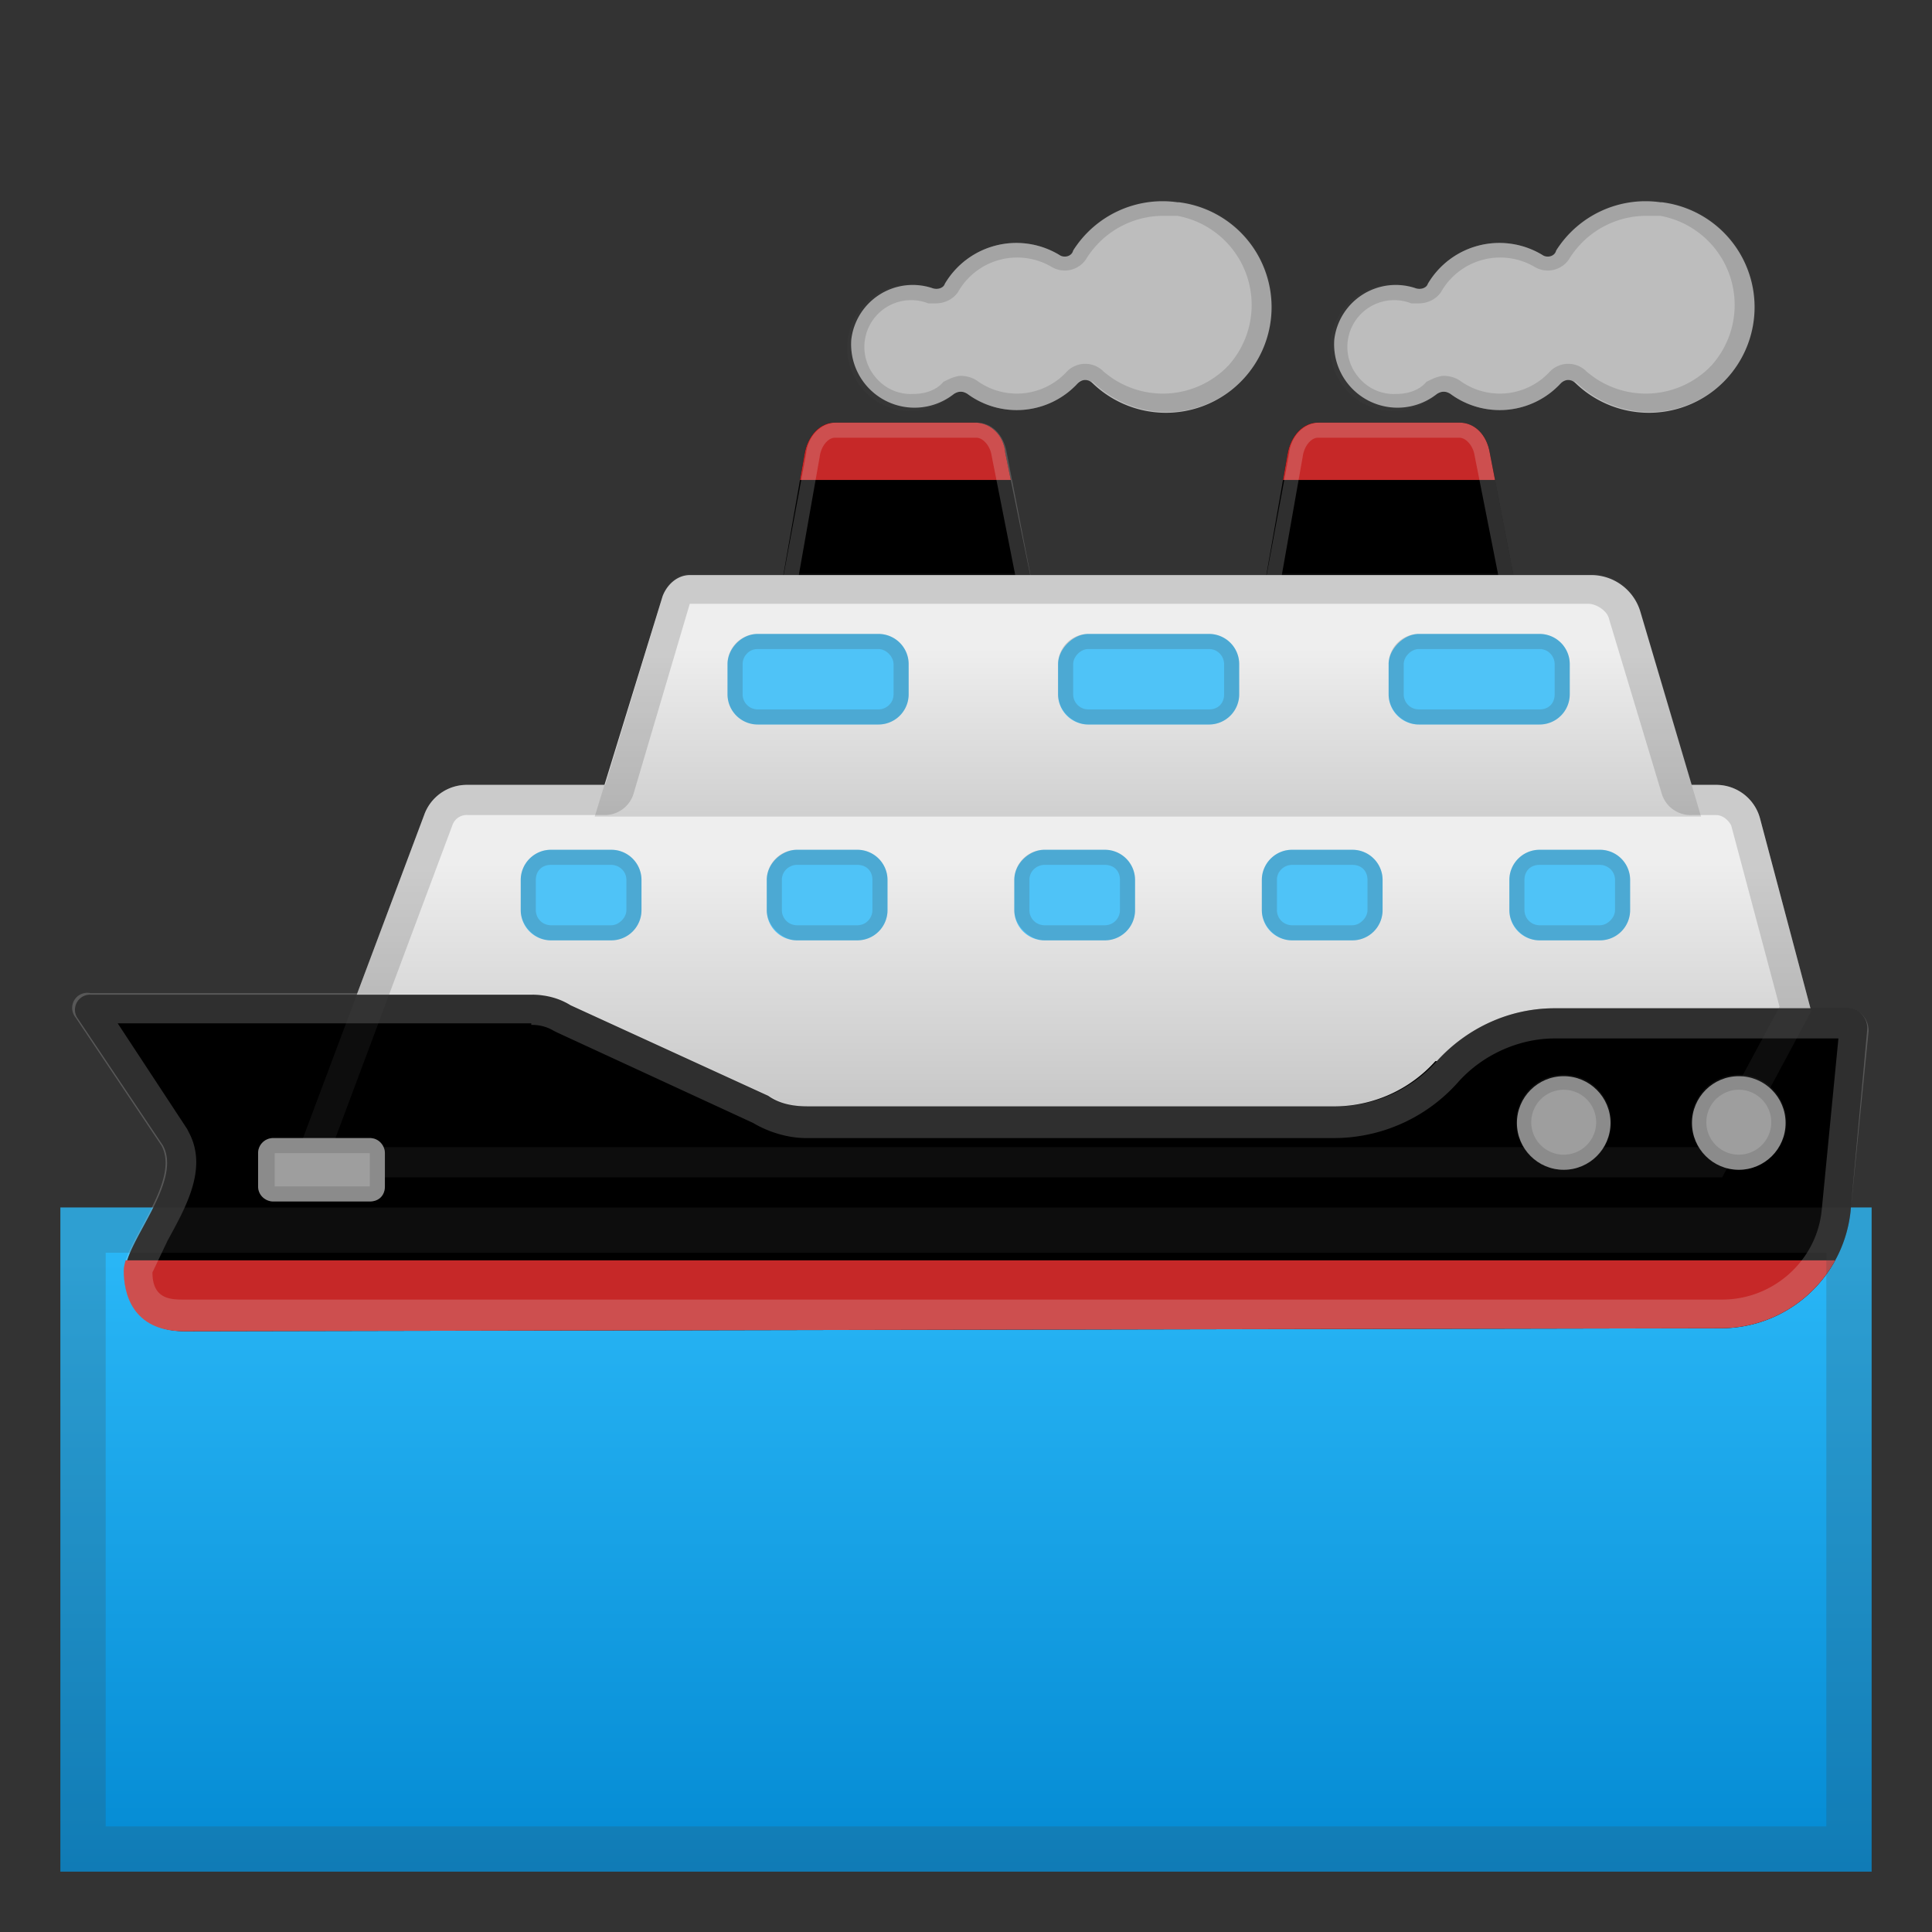 <svg viewBox="0 0 128 128" xmlns="http://www.w3.org/2000/svg" xmlns:xlink="http://www.w3.org/1999/xlink"><rect x="0" y="0" width="128" height="128" fill="#333333" stroke="none"/><path d="M68.6 39.8h-17l1.7-9.7c.2-1.2 1-2.1 2-2.1h9.3c1 0 1.9.8 2 2l2 9.8z"/><defs><path id="a" d="M68.6 39.8h-17l1.7-9.7c.2-1.2 1-2.1 2-2.1h9.3c1 0 1.9.8 2 2l2 9.8z"/></defs><clipPath id="b"><use xlink:href="#a"/></clipPath><path clip-path="url(#b)" fill="#C62828" d="M49.7 28h20.7v3.8H49.7z"/><path d="M64.7 29c.4 0 .9.5 1 1.2l1.7 8.6H52.8l1.5-8.5c.1-.8.6-1.3 1-1.3h9.4m0-1h-9.3c-1 0-1.9.9-2 2.1l-1.8 9.7h17L66.7 30c-.2-1.2-1-2-2-2z" fill="#eee" opacity=".2"/><path d="M78 13.4a7 7 0 0 0-6.9 3.2c-.1.4-.6.5-.9.3a5.5 5.5 0 0 0-7.6 1.9c-.1.3-.5.4-.8.3a4.1 4.1 0 0 0-5.4 3.4 4.2 4.2 0 0 0 6.8 3.6c.3-.2.6-.2.9 0a5.5 5.5 0 0 0 7.3-.7c.3-.3.7-.3 1 0a7 7 0 1 0 5.7-12z" fill="#BDBDBD"/><path d="M77 14.3h1a6 6 0 0 1 3.4 9.9 6 6 0 0 1-8.3.4 1.7 1.7 0 0 0-2.4 0 4.5 4.5 0 0 1-6 .6 2 2 0 0 0-1-.3c-.4 0-.8.2-1.2.4-.5.6-1.3.8-2 .8a3 3 0 0 1-2.4-1 3.1 3.1 0 0 1 3.4-5h.5c.6 0 1.2-.3 1.5-.8a4.5 4.5 0 0 1 6.2-1.6 1.7 1.7 0 0 0 2.3-.6 6 6 0 0 1 5-2.8m0-1a6.9 6.9 0 0 0-5.9 3.3.7.7 0 0 1-.9.3 5.5 5.5 0 0 0-7.6 1.9.7.7 0 0 1-.8.3 4 4 0 0 0-2.2-.2 4.2 4.2 0 1 0 3.6 7.2.7.7 0 0 1 .9 0 5.5 5.5 0 0 0 7.3-.7c.1-.2.3-.2.5-.2l.5.1a7 7 0 1 0 4.7-12z" fill="#424242" opacity=".2"/><path d="M100.6 39.8h-17l1.7-9.7c.2-1.2 1-2.1 2-2.1h9.4c1 0 1.8.8 2 2l1.9 9.8z"/><defs><path id="c" d="M100.6 39.8h-17l1.7-9.7c.2-1.2 1-2.1 2-2.1h9.4c1 0 1.8.8 2 2l1.9 9.8z"/></defs><clipPath id="d"><use xlink:href="#c"/></clipPath><path clip-path="url(#d)" fill="#C62828" d="M81.7 28h20.7v3.8H81.7z"/><path d="M96.7 29c.4 0 .9.5 1 1.2l1.7 8.6H84.8l1.5-8.5c.1-.8.6-1.3 1-1.3h9.4m0-1h-9.3c-1 0-1.9.9-2 2.1l-1.8 9.7h17L98.7 30c-.2-1.2-1-2-2-2z" fill="#eee" opacity=".2"/><path d="M110 13.4a7 7 0 0 0-6.9 3.2c-.1.4-.6.5-.9.3a5.5 5.5 0 0 0-7.6 1.9c-.1.3-.5.4-.8.3a4.1 4.1 0 0 0-5.4 3.4 4.2 4.2 0 0 0 6.8 3.6c.3-.2.6-.2.9 0a5.5 5.5 0 0 0 7.3-.7c.3-.3.7-.3 1 0a7 7 0 1 0 5.7-12z" fill="#BDBDBD"/><path d="M109 14.3h1a6 6 0 0 1 3.4 9.9 6 6 0 0 1-8.3.4 1.7 1.7 0 0 0-2.4 0 4.5 4.5 0 0 1-6 .6 2 2 0 0 0-1-.3c-.4 0-.8.2-1.2.4-.5.6-1.3.8-2 .8a3 3 0 0 1-2.4-1 3.1 3.1 0 0 1 3.4-5h.5c.6 0 1.2-.3 1.5-.8a4.5 4.5 0 0 1 6.2-1.6 1.7 1.7 0 0 0 2.3-.6 6 6 0 0 1 5-2.8m0-1a6.9 6.9 0 0 0-5.9 3.3.7.7 0 0 1-.9.3 5.5 5.5 0 0 0-7.6 1.9.7.7 0 0 1-.8.3 4 4 0 0 0-2.2-.2 4.2 4.2 0 1 0 3.6 7.2.7.7 0 0 1 .9 0 5.5 5.5 0 0 0 7.3-.7c.2-.2.3-.2.5-.2l.5.1a7 7 0 1 0 4.7-12z" fill="#424242" opacity=".2"/><linearGradient id="e" x1="69.6" x2="69.6" y1="57.2" y2="77.6" gradientUnits="userSpaceOnUse"><stop stop-color="#eee" offset="0"/><stop stop-color="#BDBDBD" offset="1"/></linearGradient><path d="M113.7 52H30.9a3 3 0 0 0-2.8 2l-9 24h95l5.9-11-3.4-12.8a3 3 0 0 0-2.9-2.2z" fill="url(#e)"/><linearGradient id="f" x1="76.1" x2="76.1" y1="43" y2="60.9" gradientUnits="userSpaceOnUse"><stop stop-color="#eee" offset="0"/><stop stop-color="#BDBDBD" offset="1"/></linearGradient><path d="M108.7 40.6a3.4 3.4 0 0 0-3.2-2.5H45.7c-.8 0-1.5.6-1.8 1.4l-4.5 14.6h73.3l-4-13.5z" fill="url(#f)"/><linearGradient id="g" x1="64" x2="64" y1="83.5" y2="125.7" gradientUnits="userSpaceOnUse"><stop stop-color="#29B6F6" offset="0"/><stop stop-color="#0288D1" offset="1"/></linearGradient><path fill="url(#g)" d="M4 80h120v44H4z"/><path fill="none" d="M10.2 62l-1.4 1.9 1.4-2z"/><path fill="#90CAF9" d="M95.2 34l-.4.6z"/><path fill="#424242" d="M110.4 33.8l.5.8z" opacity=".2"/><path d="M95.1 70.3a9 9 0 0 1-6.6 3h-35c-1 0-1.9-.2-2.6-.7l-13.1-6c-.8-.5-1.7-.7-2.6-.7H6a1 1 0 0 0-.9 1.5l5.7 8.5c1.3 2.4-2.5 6.4-2.5 8.3 0 1.4.5 4 4 4L114 88c4.4 0 8.1-3.3 8.6-7.7l1.1-12c.1-.8-.5-1.5-1.3-1.5H103c-3 0-5.8 1.3-7.8 3.5z"/><defs><path id="h" d="M96.5 68.8l-2.8 3.1a4 4 0 0 1-3.2 1.4H56.1C54.5 73.3 40 62.8 40 62.8H5.4a1 1 0 0 0-1 1.6l6.3 11.5c1.3 2.4-2.5 6.4-2.5 8.3 0 1.4.5 4 4 4L114 88c4.4 0 8.1-3.3 8.6-7.7l1-10.7c.2-1.5-1-2.8-2.5-2.8h-20.3a6 6 0 0 0-4.4 2z"/></defs><clipPath id="i"><use xlink:href="#h"/></clipPath><path clip-path="url(#i)" fill="#C62828" d="M4.6 83.5h121.5v8.1H4.6z"/><path d="M35.2 67.9c.5 0 1 .1 1.5.4l.2.1 13 6c1 .6 2.3 1 3.5 1h35a11 11 0 0 0 8.2-3.7c1.6-1.8 4-2.9 6.4-2.9h18.8l-1.1 11.3c-.3 3.4-3.2 6-6.6 6h-102c-.9 0-2-.1-2-1.8l1-2.1c1.2-2.2 2.7-4.8 1.4-7.2l-.1-.2-4.6-7h27.4m0-2H6a1 1 0 0 0-1 1.6l5.7 8.5c1.3 2.4-2.5 6.4-2.5 8.3 0 1.4.5 4 4 4L114 88c4.4 0 8.1-3.3 8.6-7.7l1.2-12c0-.8-.6-1.5-1.4-1.5H103c-3 0-5.8 1.3-7.8 3.5a9 9 0 0 1-6.7 3h-35c-.9 0-1.7-.2-2.5-.7l-13.1-6c-.8-.5-1.7-.7-2.6-.7z" fill="#eee" opacity=".2"/><path d="M102 48h-8a2 2 0 0 1-2-2v-2c0-1 1-2 2-2h8a2 2 0 0 1 2 2v2a2 2 0 0 1-2 2zm-43.8 0h-8a2 2 0 0 1-2-2v-2c0-1 .9-2 2-2h8a2 2 0 0 1 2 2v2a2 2 0 0 1-2 2zm21.9 0h-8a2 2 0 0 1-2-2v-2c0-1 1-2 2-2h8a2 2 0 0 1 2 2v2a2 2 0 0 1-2 2zM40.5 62.3h-4a2 2 0 0 1-2-2v-2c0-1.1.9-2 2-2h4a2 2 0 0 1 2 2v2a2 2 0 0 1-2 2zm16.3 0h-4a2 2 0 0 1-2-2v-2c0-1.1 1-2 2-2h4a2 2 0 0 1 2 2v2a2 2 0 0 1-2 2zm16.4 0h-4a2 2 0 0 1-2-2v-2c0-1.1 1-2 2-2h4a2 2 0 0 1 2 2v2a2 2 0 0 1-2 2zm16.4 0h-4a2 2 0 0 1-2-2v-2c0-1.1.9-2 2-2h4a2 2 0 0 1 2 2v2a2 2 0 0 1-2 2zm16.4 0h-4a2 2 0 0 1-2-2v-2c0-1.1.9-2 2-2h4a2 2 0 0 1 2 2v2a2 2 0 0 1-2 2z" fill="#4FC3F7"/><path d="M105.2 40c.6 0 1.3.5 1.4 1l3.5 11.6a2 2 0 0 0 2 1.4h1.6c.4 0 .8.3 1 .7l3.2 12-5 9.3H22l8-21.4a1 1 0 0 1 1-.6h9a2 2 0 0 0 2-1.5L45.7 40H105m.5-2H45.7c-.8 0-1.5.6-1.8 1.5L40.1 52h-9.2a3 3 0 0 0-2.8 2l-9 24h95l5.9-11-3.4-12.8a3 3 0 0 0-2.9-2.2h-1.6l-3.4-11.5a3.4 3.4 0 0 0-3.2-2.5z" fill="#424242" opacity=".2"/><path d="M102 43c.6 0 1 .5 1 1v2c0 .6-.4 1-1 1h-8a1 1 0 0 1-1-1v-2c0-.5.5-1 1-1h8m0-1h-8a2 2 0 0 0-2 2v2c0 1.1 1 2 2 2h8a2 2 0 0 0 2-2v-2a2 2 0 0 0-2-2zm-43.8 1c.5 0 1 .5 1 1v2c0 .6-.5 1-1 1h-8a1 1 0 0 1-1-1v-2c0-.5.4-1 1-1h8m0-1h-8a2 2 0 0 0-2 2v2c0 1.1.9 2 2 2h8a2 2 0 0 0 2-2v-2a2 2 0 0 0-2-2zm21.9 1c.6 0 1 .5 1 1v2c0 .6-.4 1-1 1h-8a1 1 0 0 1-1-1v-2c0-.5.5-1 1-1h8m0-1h-8a2 2 0 0 0-2 2v2c0 1.1 1 2 2 2h8a2 2 0 0 0 2-2v-2a2 2 0 0 0-2-2zM40.5 57.3c.5 0 1 .4 1 1v2c0 .5-.5 1-1 1h-4a1 1 0 0 1-1-1v-2c0-.6.4-1 1-1h4m0-1h-4a2 2 0 0 0-2 2v2c0 1 .9 2 2 2h4a2 2 0 0 0 2-2v-2a2 2 0 0 0-2-2zm16.3 1c.6 0 1 .4 1 1v2c0 .5-.4 1-1 1h-4a1 1 0 0 1-1-1v-2c0-.6.5-1 1-1h4m0-1h-4a2 2 0 0 0-2 2v2c0 1 1 2 2 2h4a2 2 0 0 0 2-2v-2a2 2 0 0 0-2-2zm16.4 1c.6 0 1 .4 1 1v2c0 .5-.4 1-1 1h-4a1 1 0 0 1-1-1v-2c0-.6.5-1 1-1h4m0-1h-4a2 2 0 0 0-2 2v2c0 1 1 2 2 2h4a2 2 0 0 0 2-2v-2a2 2 0 0 0-2-2zm16.4 1c.6 0 1 .4 1 1v2c0 .5-.5 1-1 1h-4a1 1 0 0 1-1-1v-2c0-.6.5-1 1-1h4m0-1h-4a2 2 0 0 0-2 2v2c0 1 .9 2 2 2h4a2 2 0 0 0 2-2v-2a2 2 0 0 0-2-2zm16.4 1c.5 0 1 .4 1 1v2c0 .5-.5 1-1 1h-4a1 1 0 0 1-1-1v-2c0-.6.4-1 1-1h4m0-1h-4a2 2 0 0 0-2 2v2c0 1 .9 2 2 2h4a2 2 0 0 0 2-2v-2a2 2 0 0 0-2-2z" fill="#424242" opacity=".2"/><circle cx="103.6" cy="74.4" r="3.1" fill="#9E9E9E"/><circle cx="115.2" cy="74.4" r="3.1" fill="#9E9E9E"/><path d="M24.5 75.4h-6.4a1 1 0 0 0-1 1v2.2c0 .6.5 1 1 1h6.4c.6 0 1-.4 1-1v-2.2c0-.5-.4-1-1-1z" fill="#9E9E9E"/><path d="M103.6 72.2a2.1 2.1 0 1 1 0 4.3 2.1 2.1 0 0 1 0-4.3m0-1a3.1 3.1 0 1 0 0 6.3 3.1 3.1 0 0 0 0-6.3zm11.6 1a2.1 2.1 0 1 1 0 4.3 2.1 2.1 0 0 1 0-4.3m0-1a3.1 3.1 0 1 0 0 6.3 3.1 3.1 0 0 0 0-6.3zm-90.7 5.2v2.2h-6.3v-2.2h6.3m0-1h-6.4a1 1 0 0 0-1 1v2.2c0 .6.5 1 1 1h6.4c.6 0 1-.4 1-1v-2.2c0-.5-.4-1-1-1zM121 83v38H7V83h114m3-3H4v44h120V80z" fill="#424242" opacity=".2"/></svg>